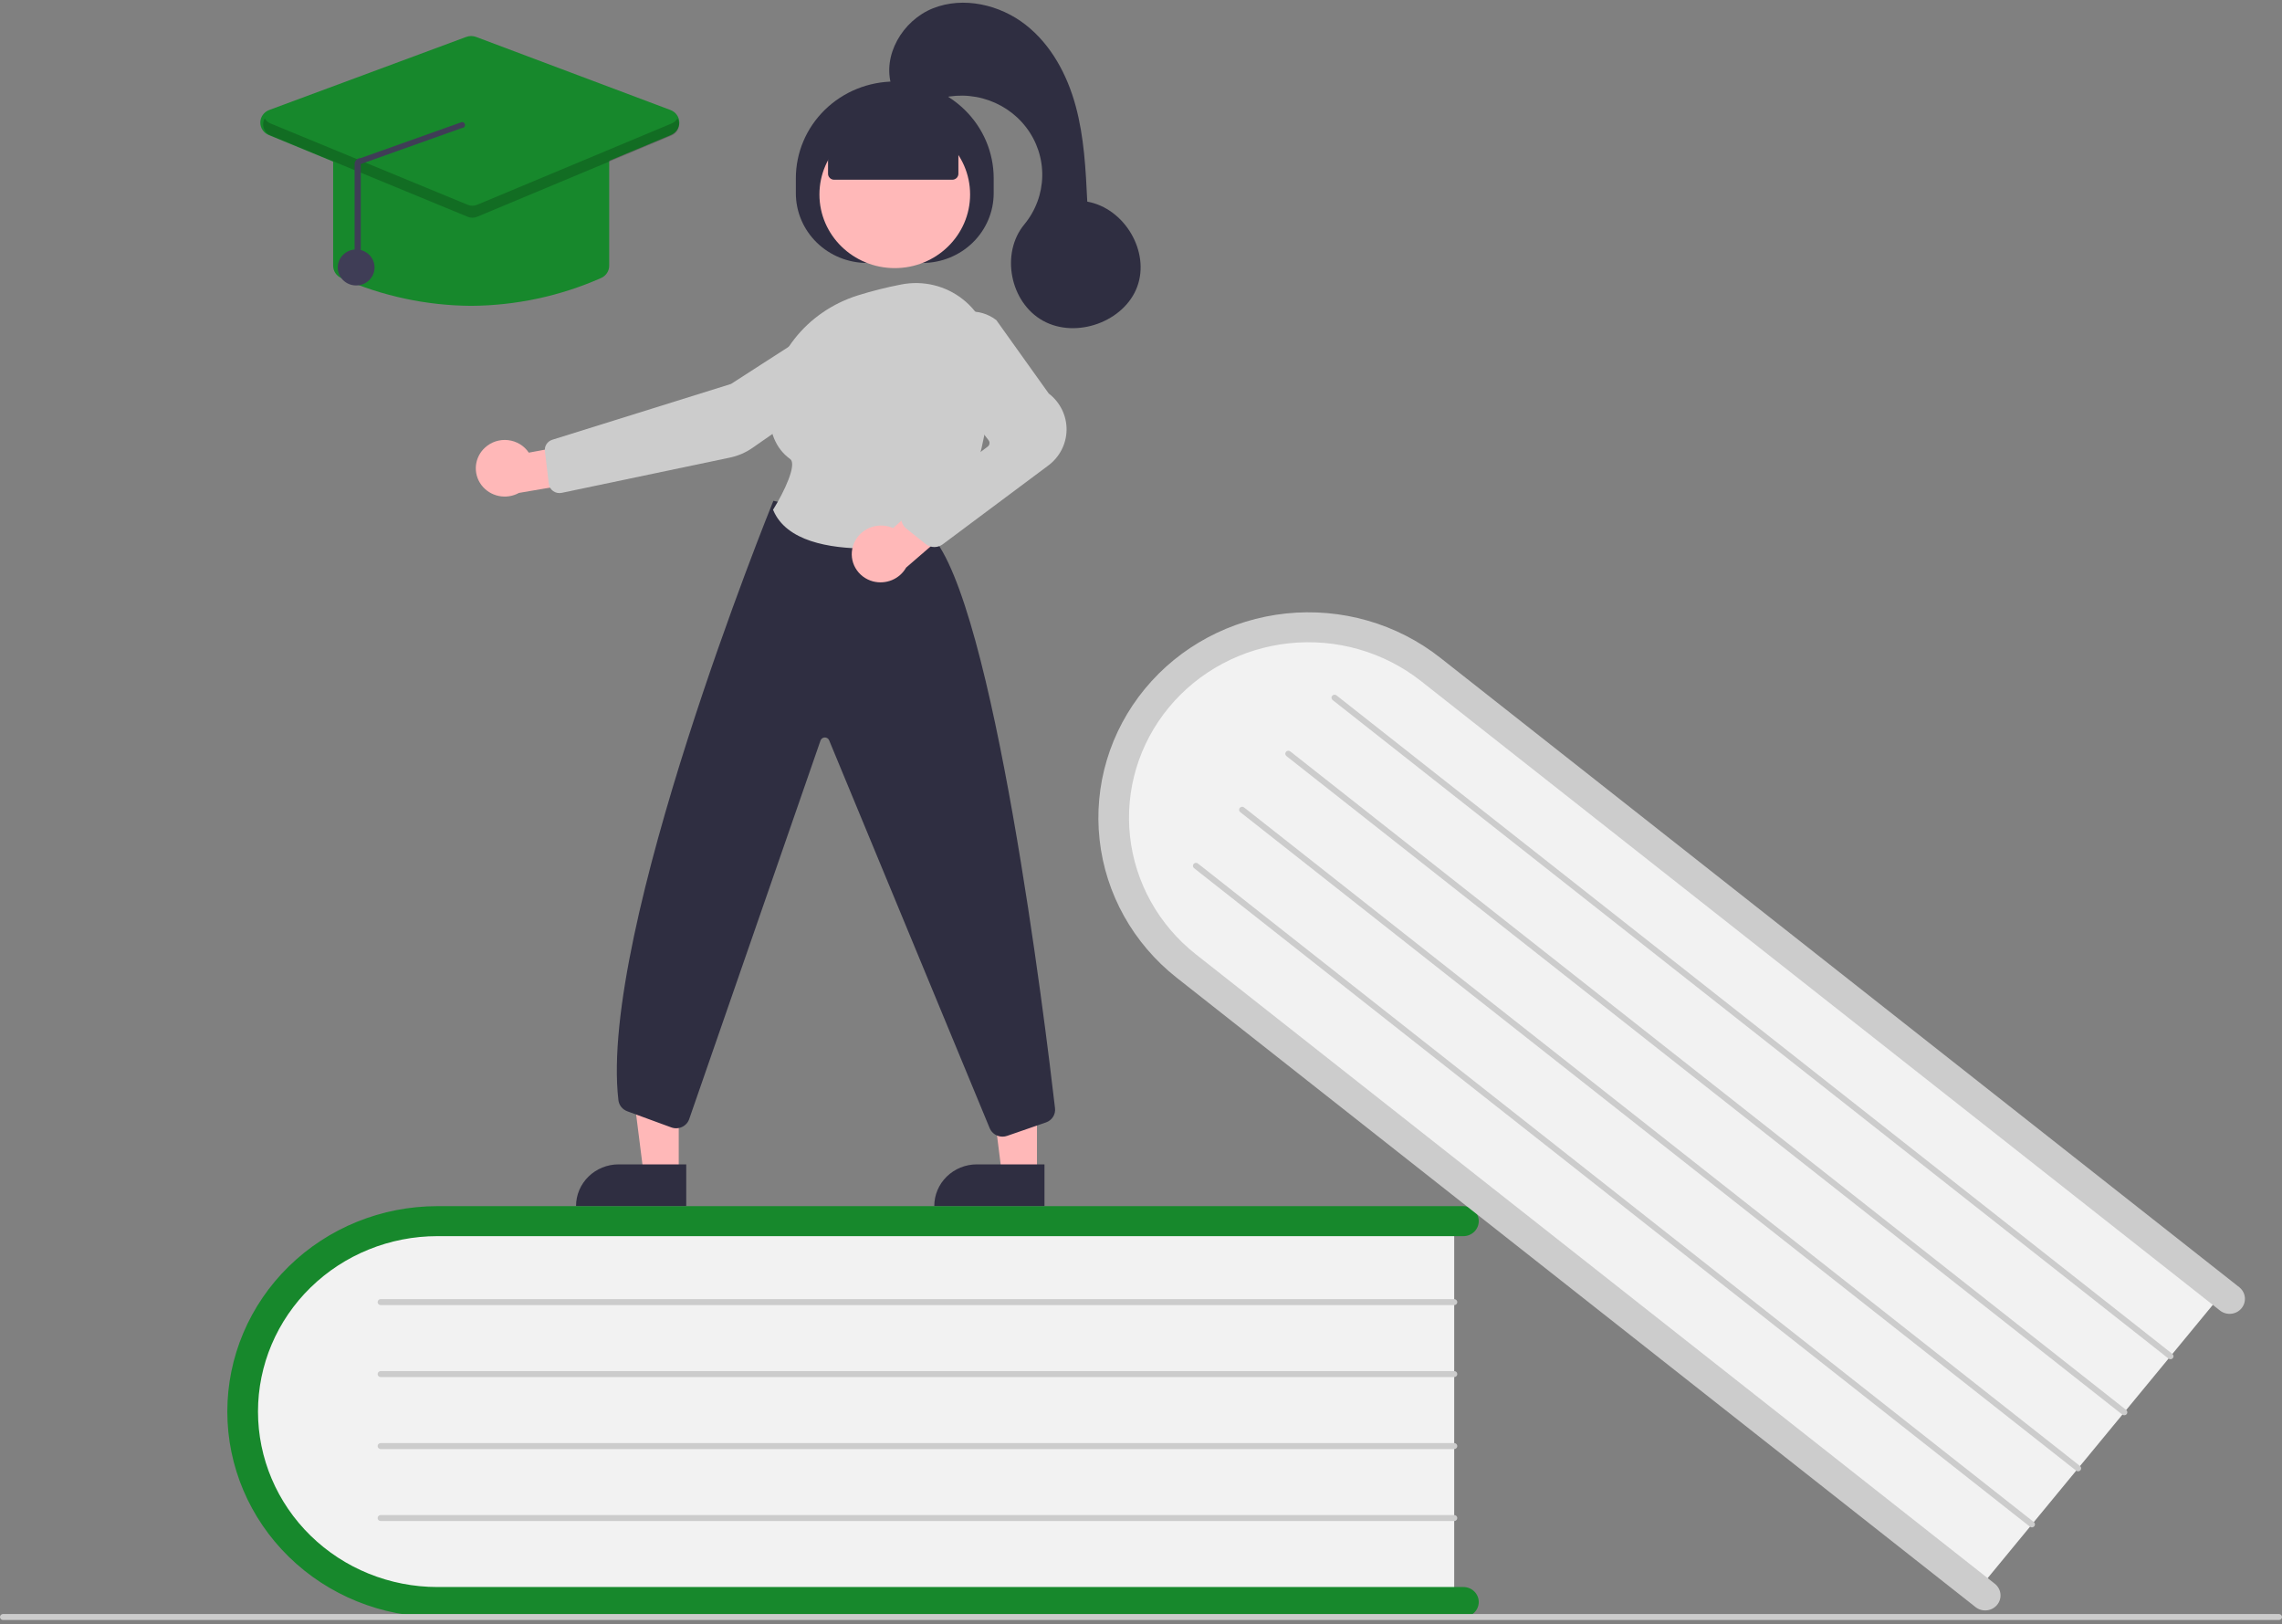 <svg width="319" height="227" viewBox="0 0 319 227" fill="none" xmlns="http://www.w3.org/2000/svg">
<rect x="0" y="0" width="319" height="227" fill="#808080" stroke="none"/>
<g clip-path="url(#clip0_133_74)">
<path d="M203.283 169.851V224.347H63.635C47.724 224.347 34.779 212.123 34.779 197.099C34.779 182.075 47.724 169.851 63.635 169.851H203.283Z" fill="#F2F2F2"/>
<path d="M206.713 223.928C206.713 224.483 206.487 225.016 206.085 225.409C205.683 225.802 205.138 226.023 204.569 226.024H61.148C53.358 226.024 45.888 222.998 40.38 217.613C34.872 212.228 31.777 204.924 31.777 197.309C31.777 189.693 34.872 182.389 40.38 177.004C45.888 171.619 53.358 168.594 61.148 168.594H204.569C205.138 168.594 205.683 168.815 206.085 169.208C206.487 169.601 206.713 170.134 206.713 170.69C206.713 171.246 206.487 171.779 206.085 172.172C205.683 172.565 205.138 172.786 204.569 172.786H61.148C54.495 172.786 48.115 175.369 43.412 179.968C38.708 184.567 36.065 190.805 36.065 197.309C36.065 203.813 38.708 210.05 43.412 214.649C48.115 219.248 54.495 221.832 61.148 221.832H204.569C205.138 221.832 205.683 222.053 206.085 222.446C206.487 222.839 206.713 223.372 206.713 223.928Z" fill="#17882C"/>
<path d="M203.283 182.427H53.216C53.102 182.427 52.993 182.383 52.913 182.304C52.832 182.226 52.787 182.119 52.787 182.008C52.787 181.897 52.832 181.79 52.913 181.712C52.993 181.633 53.102 181.589 53.216 181.589H203.283C203.397 181.589 203.506 181.633 203.586 181.712C203.666 181.79 203.712 181.897 203.712 182.008C203.712 182.119 203.666 182.226 203.586 182.304C203.506 182.383 203.397 182.427 203.283 182.427Z" fill="#CCCCCC"/>
<path d="M203.283 192.488H53.216C53.102 192.488 52.993 192.444 52.913 192.365C52.832 192.287 52.787 192.18 52.787 192.069C52.787 191.958 52.832 191.851 52.913 191.772C52.993 191.694 53.102 191.65 53.216 191.65H203.283C203.397 191.65 203.506 191.694 203.586 191.772C203.666 191.851 203.712 191.958 203.712 192.069C203.712 192.18 203.666 192.287 203.586 192.365C203.506 192.444 203.397 192.488 203.283 192.488Z" fill="#CCCCCC"/>
<path d="M203.283 202.549H53.216C53.102 202.549 52.993 202.504 52.913 202.426C52.832 202.347 52.787 202.241 52.787 202.129C52.787 202.018 52.832 201.912 52.913 201.833C52.993 201.754 53.102 201.71 53.216 201.71H203.283C203.397 201.71 203.506 201.754 203.586 201.833C203.666 201.912 203.712 202.018 203.712 202.129C203.712 202.241 203.666 202.347 203.586 202.426C203.506 202.504 203.397 202.549 203.283 202.549Z" fill="#CCCCCC"/>
<path d="M203.283 212.609H53.216C53.102 212.609 52.993 212.565 52.913 212.487C52.832 212.408 52.787 212.301 52.787 212.19C52.787 212.079 52.832 211.972 52.913 211.894C52.993 211.815 53.102 211.771 53.216 211.771H203.283C203.397 211.771 203.506 211.815 203.586 211.894C203.666 211.972 203.712 212.079 203.712 212.19C203.712 212.301 203.666 212.408 203.586 212.487C203.506 212.565 203.397 212.609 203.283 212.609Z" fill="#CCCCCC"/>
<path d="M311.21 180.109L276.238 222.544L167.497 136.881C155.108 127.121 152.872 109.662 162.513 97.963C172.155 86.264 190.08 84.687 202.469 94.447L311.21 180.109Z" fill="#F2F2F2"/>
<path d="M279.178 224.322C278.821 224.754 278.303 225.031 277.738 225.09C277.173 225.15 276.606 224.987 276.164 224.639L164.484 136.661C158.419 131.883 154.543 124.945 153.71 117.373C152.877 109.801 155.154 102.215 160.042 96.285C164.929 90.355 172.026 86.566 179.77 85.751C187.515 84.937 195.274 87.164 201.339 91.942L313.019 179.919C313.238 180.092 313.421 180.305 313.556 180.547C313.691 180.788 313.776 181.054 313.806 181.327C313.836 181.601 313.811 181.878 313.732 182.142C313.652 182.406 313.521 182.653 313.344 182.867C313.167 183.082 312.949 183.26 312.702 183.392C312.455 183.524 312.183 183.607 311.903 183.636C311.623 183.666 311.34 183.641 311.07 183.563C310.8 183.485 310.548 183.356 310.329 183.183L198.649 95.206C196.084 93.184 193.137 91.676 189.976 90.767C186.815 89.859 183.502 89.569 180.226 89.913C176.95 90.257 173.776 91.228 170.884 92.772C167.992 94.315 165.44 96.401 163.373 98.909C161.306 101.418 159.764 104.299 158.836 107.39C157.909 110.481 157.613 113.72 157.966 116.923C158.319 120.126 159.314 123.229 160.894 126.056C162.474 128.882 164.608 131.377 167.174 133.397L278.854 221.374C279.296 221.723 279.579 222.23 279.64 222.782C279.701 223.335 279.535 223.889 279.178 224.322Z" fill="#CCCCCC"/>
<path d="M303.14 189.902L186.285 97.848C186.241 97.813 186.205 97.771 186.178 97.722C186.151 97.674 186.134 97.621 186.128 97.566C186.122 97.512 186.127 97.456 186.143 97.403C186.159 97.351 186.185 97.301 186.22 97.258C186.256 97.216 186.299 97.18 186.349 97.154C186.398 97.127 186.452 97.111 186.508 97.105C186.564 97.099 186.621 97.104 186.675 97.119C186.729 97.135 186.779 97.16 186.823 97.195L303.678 189.249C303.722 189.284 303.758 189.326 303.785 189.375C303.812 189.423 303.829 189.476 303.835 189.531C303.841 189.586 303.836 189.641 303.821 189.694C303.805 189.747 303.778 189.796 303.743 189.839C303.708 189.882 303.664 189.918 303.614 189.944C303.565 189.97 303.511 189.987 303.455 189.993C303.399 189.999 303.342 189.994 303.288 189.978C303.234 189.962 303.183 189.937 303.14 189.902Z" fill="#CCCCCC"/>
<path d="M296.683 197.736L179.829 105.682C179.74 105.612 179.684 105.511 179.672 105.4C179.66 105.29 179.693 105.179 179.764 105.093C179.836 105.006 179.939 104.951 180.052 104.939C180.165 104.927 180.278 104.96 180.367 105.029L297.221 197.083C297.265 197.118 297.302 197.16 297.329 197.209C297.356 197.257 297.373 197.31 297.379 197.365C297.385 197.42 297.38 197.475 297.364 197.528C297.348 197.581 297.322 197.63 297.287 197.673C297.251 197.716 297.208 197.752 297.158 197.778C297.109 197.804 297.054 197.821 296.998 197.827C296.942 197.833 296.886 197.828 296.832 197.812C296.777 197.797 296.727 197.771 296.683 197.736Z" fill="#CCCCCC"/>
<path d="M290.227 205.57L173.373 113.516C173.284 113.446 173.227 113.345 173.215 113.234C173.203 113.124 173.236 113.013 173.308 112.927C173.379 112.84 173.483 112.785 173.596 112.773C173.709 112.761 173.822 112.793 173.911 112.863L290.765 204.917C290.809 204.952 290.845 204.995 290.872 205.043C290.899 205.091 290.916 205.144 290.922 205.199C290.928 205.254 290.923 205.309 290.907 205.362C290.891 205.415 290.865 205.464 290.83 205.507C290.794 205.55 290.751 205.585 290.701 205.612C290.652 205.638 290.598 205.655 290.542 205.661C290.486 205.666 290.429 205.661 290.375 205.646C290.321 205.63 290.271 205.605 290.227 205.57Z" fill="#CCCCCC"/>
<path d="M283.77 213.404L166.916 121.35C166.872 121.316 166.836 121.273 166.809 121.225C166.782 121.176 166.765 121.123 166.759 121.069C166.753 121.014 166.758 120.958 166.774 120.906C166.79 120.853 166.816 120.804 166.851 120.761C166.887 120.718 166.93 120.682 166.98 120.656C167.029 120.629 167.083 120.613 167.139 120.607C167.195 120.601 167.252 120.606 167.306 120.621C167.36 120.637 167.41 120.663 167.454 120.697L284.309 212.751C284.352 212.786 284.389 212.829 284.416 212.877C284.443 212.925 284.46 212.978 284.466 213.033C284.472 213.088 284.467 213.143 284.451 213.196C284.436 213.249 284.409 213.298 284.374 213.341C284.338 213.384 284.295 213.42 284.245 213.446C284.196 213.472 284.142 213.489 284.086 213.495C284.029 213.501 283.973 213.496 283.919 213.48C283.865 213.465 283.814 213.439 283.77 213.404Z" fill="#CCCCCC"/>
<path d="M318.571 226.443H0.429C0.315 226.443 0.206 226.399 0.126 226.32C0.045 226.241 0 226.135 0 226.024C0 225.912 0.045 225.806 0.126 225.727C0.206 225.649 0.315 225.604 0.429 225.604H318.571C318.685 225.604 318.794 225.649 318.874 225.727C318.955 225.806 319 225.912 319 226.024C319 226.135 318.955 226.241 318.874 226.32C318.794 226.399 318.685 226.443 318.571 226.443Z" fill="#CCCCCC"/>
<path d="M144.957 164.124L140.055 164.123L137.724 145.638L144.958 145.639L144.957 164.124Z" fill="#FFB8B8"/>
<path d="M136.554 162.754H146.007V168.573H130.602C130.602 167.809 130.756 167.052 131.055 166.346C131.354 165.64 131.792 164.999 132.345 164.458C132.898 163.918 133.554 163.489 134.276 163.197C134.998 162.904 135.772 162.754 136.554 162.754Z" fill="#2F2E41"/>
<path d="M94.879 164.124L89.978 164.123L87.647 145.638L94.881 145.639L94.879 164.124Z" fill="#FFB8B8"/>
<path d="M86.476 162.754H95.93V168.573H80.524C80.524 167.809 80.678 167.052 80.977 166.346C81.276 165.64 81.715 164.999 82.268 164.458C82.82 163.918 83.477 163.489 84.199 163.197C84.921 162.904 85.695 162.754 86.476 162.754Z" fill="#2F2E41"/>
<path d="M111.252 27.009V24.913C111.252 21.328 112.708 17.889 115.302 15.354C117.895 12.819 121.412 11.394 125.079 11.394C128.747 11.394 132.264 12.819 134.857 15.354C137.45 17.889 138.907 21.328 138.907 24.913V27.009C138.907 29.594 137.857 32.073 135.987 33.901C134.118 35.729 131.582 36.756 128.938 36.756H121.22C119.911 36.756 118.615 36.504 117.406 36.014C116.196 35.524 115.097 34.806 114.171 33.901C113.246 32.996 112.511 31.922 112.01 30.739C111.509 29.557 111.252 28.289 111.252 27.009Z" fill="#2F2E41"/>
<path d="M125.079 37.477C130.895 37.477 135.61 32.867 135.61 27.181C135.61 21.495 130.895 16.885 125.079 16.885C119.263 16.885 114.548 21.495 114.548 27.181C114.548 32.867 119.263 37.477 125.079 37.477Z" fill="#FFB8B8"/>
<path d="M67.798 62.567C68.225 62.172 68.736 61.874 69.294 61.693C69.852 61.513 70.444 61.454 71.027 61.521C71.611 61.588 72.173 61.779 72.673 62.081C73.173 62.383 73.599 62.789 73.921 63.27L82.948 61.6L85.324 66.716L72.542 68.899C71.68 69.375 70.67 69.525 69.702 69.321C68.735 69.117 67.878 68.573 67.293 67.793C66.708 67.012 66.437 66.049 66.53 65.086C66.623 64.123 67.074 63.226 67.798 62.567Z" fill="#FFB8B8"/>
<path d="M116.987 44.136L102.184 53.67L77.205 61.468C76.874 61.573 76.59 61.786 76.401 62.071C76.213 62.357 76.131 62.698 76.171 63.036L76.716 67.624C76.74 67.828 76.807 68.023 76.913 68.2C77.019 68.376 77.162 68.528 77.332 68.647C77.502 68.766 77.695 68.85 77.9 68.891C78.105 68.933 78.316 68.933 78.521 68.89L102.03 63.963C103.167 63.726 104.243 63.263 105.19 62.602L121.821 51.034C122.424 50.612 122.905 50.045 123.218 49.388C123.53 48.731 123.663 48.006 123.604 47.283C123.543 46.56 123.291 45.864 122.871 45.265C122.452 44.666 121.88 44.184 121.213 43.867C120.545 43.549 119.804 43.407 119.063 43.454C118.323 43.501 117.607 43.736 116.987 44.136Z" fill="#CCCCCC"/>
<path d="M140.143 158.878C139.766 158.878 139.398 158.771 139.083 158.57C138.768 158.369 138.52 158.082 138.369 157.746L115.897 103.46C115.845 103.342 115.757 103.243 115.645 103.175C115.533 103.108 115.403 103.076 115.271 103.083C115.14 103.09 115.015 103.136 114.911 103.216C114.808 103.295 114.732 103.403 114.693 103.526L96.36 156.375C96.282 156.621 96.154 156.849 95.984 157.045C95.813 157.241 95.603 157.4 95.367 157.514C95.13 157.627 94.873 157.692 94.61 157.705C94.347 157.718 94.084 157.678 93.838 157.587L87.69 155.333C87.356 155.212 87.064 155.003 86.844 154.729C86.625 154.454 86.488 154.126 86.448 153.78C83.682 130.225 107.8 70.767 108.044 70.17L108.112 70.004L130.098 74.759L130.143 74.808C138.915 84.163 146.125 143.171 147.481 154.905C147.532 155.329 147.433 155.757 147.202 156.118C146.97 156.48 146.619 156.754 146.207 156.894L140.781 158.771C140.576 158.842 140.36 158.878 140.143 158.878Z" fill="#2F2E41"/>
<path d="M121.2 76.673C115.873 76.673 109.934 75.634 108.106 71.349L108.064 71.25L108.121 71.159C109.564 68.844 111.471 64.896 110.446 64.155C108.427 62.695 107.447 60.294 107.534 57.018C107.723 49.906 112.679 43.591 119.868 41.305C121.874 40.677 123.916 40.163 125.983 39.766C127.49 39.468 129.046 39.501 130.538 39.861C132.031 40.222 133.423 40.901 134.615 41.85C135.822 42.805 136.798 44.01 137.473 45.377C138.147 46.745 138.503 48.242 138.515 49.76C138.591 57.361 137.394 67.946 131.264 75.214C130.977 75.551 130.577 75.778 130.135 75.856C127.186 76.377 124.197 76.651 121.2 76.673Z" fill="#CCCCCC"/>
<path d="M119.218 76.388C119.508 75.371 120.197 74.508 121.134 73.984C122.072 73.461 123.183 73.321 124.225 73.594C124.438 73.653 124.646 73.728 124.846 73.819L131.701 67.72L136.468 70.86L126.665 79.341C126.223 80.121 125.526 80.734 124.686 81.083C123.846 81.431 122.911 81.495 122.029 81.264C121.516 81.126 121.035 80.891 120.615 80.571C120.196 80.251 119.845 79.852 119.584 79.399C119.322 78.946 119.155 78.446 119.093 77.929C119.03 77.412 119.073 76.889 119.218 76.388Z" fill="#FFB8B8"/>
<path d="M130.615 76.465C130.17 76.466 129.739 76.315 129.395 76.04L126.692 73.88C126.466 73.7 126.286 73.473 126.163 73.215C126.04 72.957 125.979 72.675 125.984 72.391C125.988 72.106 126.058 71.826 126.189 71.572C126.32 71.318 126.508 71.096 126.739 70.923L138.076 62.422C138.21 62.32 138.298 62.171 138.321 62.007C138.344 61.843 138.299 61.676 138.197 61.544L131.2 52.499C130.387 51.452 129.979 50.157 130.049 48.844C130.118 47.531 130.661 46.284 131.58 45.325C132.549 44.302 133.875 43.673 135.295 43.562C136.716 43.451 138.128 43.866 139.25 44.725L139.294 44.771L146.601 55C147.391 55.606 148.028 56.382 148.46 57.267C148.893 58.153 149.11 59.125 149.095 60.107C149.08 61.088 148.833 62.053 148.374 62.926C147.915 63.799 147.255 64.556 146.447 65.138L131.764 76.096C131.431 76.336 131.028 76.465 130.615 76.465Z" fill="#CCCCCC"/>
<path d="M115.751 24.285V19.176L125.079 15.194L133.974 19.176V24.285C133.974 24.507 133.883 24.72 133.723 24.878C133.562 25.035 133.344 25.123 133.116 25.123H116.609C116.381 25.123 116.163 25.035 116.002 24.878C115.842 24.72 115.751 24.507 115.751 24.285Z" fill="#2F2E41"/>
<path d="M124.651 12.072C123.279 7.78 126.16 2.861 130.418 1.163C134.677 -0.536 139.771 0.651 143.364 3.458C146.957 6.265 149.187 10.469 150.368 14.815C151.549 19.16 151.773 23.692 151.991 28.183C157.223 29.123 160.782 35.19 158.97 40.079C157.157 44.969 150.449 47.398 145.816 44.842C141.183 42.287 139.842 35.417 143.185 31.372C144.767 29.458 145.651 27.083 145.697 24.622C145.742 22.162 144.947 19.757 143.436 17.788C141.926 15.82 139.787 14.4 137.358 13.754C134.929 13.109 132.35 13.273 130.027 14.223C127.449 15.277 124.214 12.538 124.651 12.072Z" fill="#2F2E41"/>
<path d="M65.864 42.75C59.6 42.71 53.414 41.385 47.707 38.862C47.367 38.714 47.079 38.473 46.877 38.167C46.675 37.862 46.568 37.505 46.57 37.142V21.875C46.57 21.375 46.774 20.896 47.136 20.542C47.497 20.189 47.988 19.99 48.499 19.989H83.229C83.741 19.99 84.231 20.189 84.593 20.542C84.954 20.896 85.158 21.375 85.159 21.875V37.142C85.16 37.505 85.053 37.862 84.852 38.167C84.65 38.473 84.361 38.714 84.022 38.862C78.314 41.385 72.128 42.71 65.864 42.75Z" fill="#17882C"/>
<path d="M65.859 30.383C65.602 30.383 65.347 30.333 65.11 30.235L37.569 18.875C37.214 18.729 36.912 18.482 36.702 18.166C36.492 17.85 36.383 17.48 36.39 17.103C36.397 16.726 36.52 16.36 36.742 16.052C36.963 15.743 37.275 15.507 37.635 15.374L65.176 5.159C65.619 4.994 66.11 4.995 66.552 5.162L93.724 15.377C94.082 15.511 94.392 15.748 94.612 16.055C94.832 16.362 94.954 16.727 94.961 17.102C94.968 17.478 94.86 17.847 94.652 18.162C94.443 18.477 94.143 18.724 93.79 18.872L66.618 30.232C66.378 30.331 66.12 30.383 65.859 30.383Z" fill="#17882C"/>
<path d="M49.785 39.901C51.206 39.901 52.358 38.775 52.358 37.386C52.358 35.997 51.206 34.87 49.785 34.87C48.365 34.87 47.213 35.997 47.213 37.386C47.213 38.775 48.365 39.901 49.785 39.901Z" fill="#3F3D56"/>
<path opacity="0.2" d="M93.884 17.259L66.712 28.619C66.5 28.708 66.272 28.754 66.042 28.754C65.811 28.755 65.583 28.71 65.371 28.622L37.831 17.263C37.485 17.123 37.196 16.875 37.011 16.558C36.889 16.764 36.814 16.992 36.79 17.229C36.766 17.465 36.794 17.704 36.871 17.93C36.949 18.155 37.074 18.361 37.24 18.535C37.405 18.709 37.607 18.847 37.831 18.939L65.371 30.299C65.583 30.387 65.811 30.431 66.042 30.431C66.272 30.43 66.5 30.384 66.712 30.296L93.884 18.936C94.107 18.843 94.307 18.705 94.472 18.531C94.636 18.357 94.76 18.15 94.837 17.926C94.914 17.701 94.941 17.463 94.917 17.227C94.893 16.991 94.817 16.763 94.696 16.558C94.512 16.873 94.227 17.119 93.884 17.259Z" fill="black"/>
<path d="M50.002 37.376C50.115 37.376 50.224 37.332 50.305 37.253C50.385 37.175 50.43 37.068 50.43 36.957V22.93L64.572 17.893C64.685 17.895 64.795 17.852 64.877 17.775C64.958 17.697 65.005 17.591 65.007 17.48C65.008 17.369 64.965 17.262 64.886 17.182C64.806 17.102 64.698 17.056 64.584 17.055L50.443 22.091C50.329 22.089 50.216 22.109 50.111 22.15C50.005 22.192 49.909 22.254 49.829 22.333C49.747 22.41 49.683 22.503 49.639 22.606C49.595 22.709 49.573 22.819 49.573 22.93V36.957C49.573 37.068 49.618 37.175 49.699 37.253C49.779 37.332 49.888 37.376 50.002 37.376Z" fill="#3F3D56"/>
</g>
<defs>
<clipPath id="clip0_133_74">
<rect width="319" height="226.066" fill="white" transform="translate(0 0.377)"/>
</clipPath>
</defs>
</svg>
